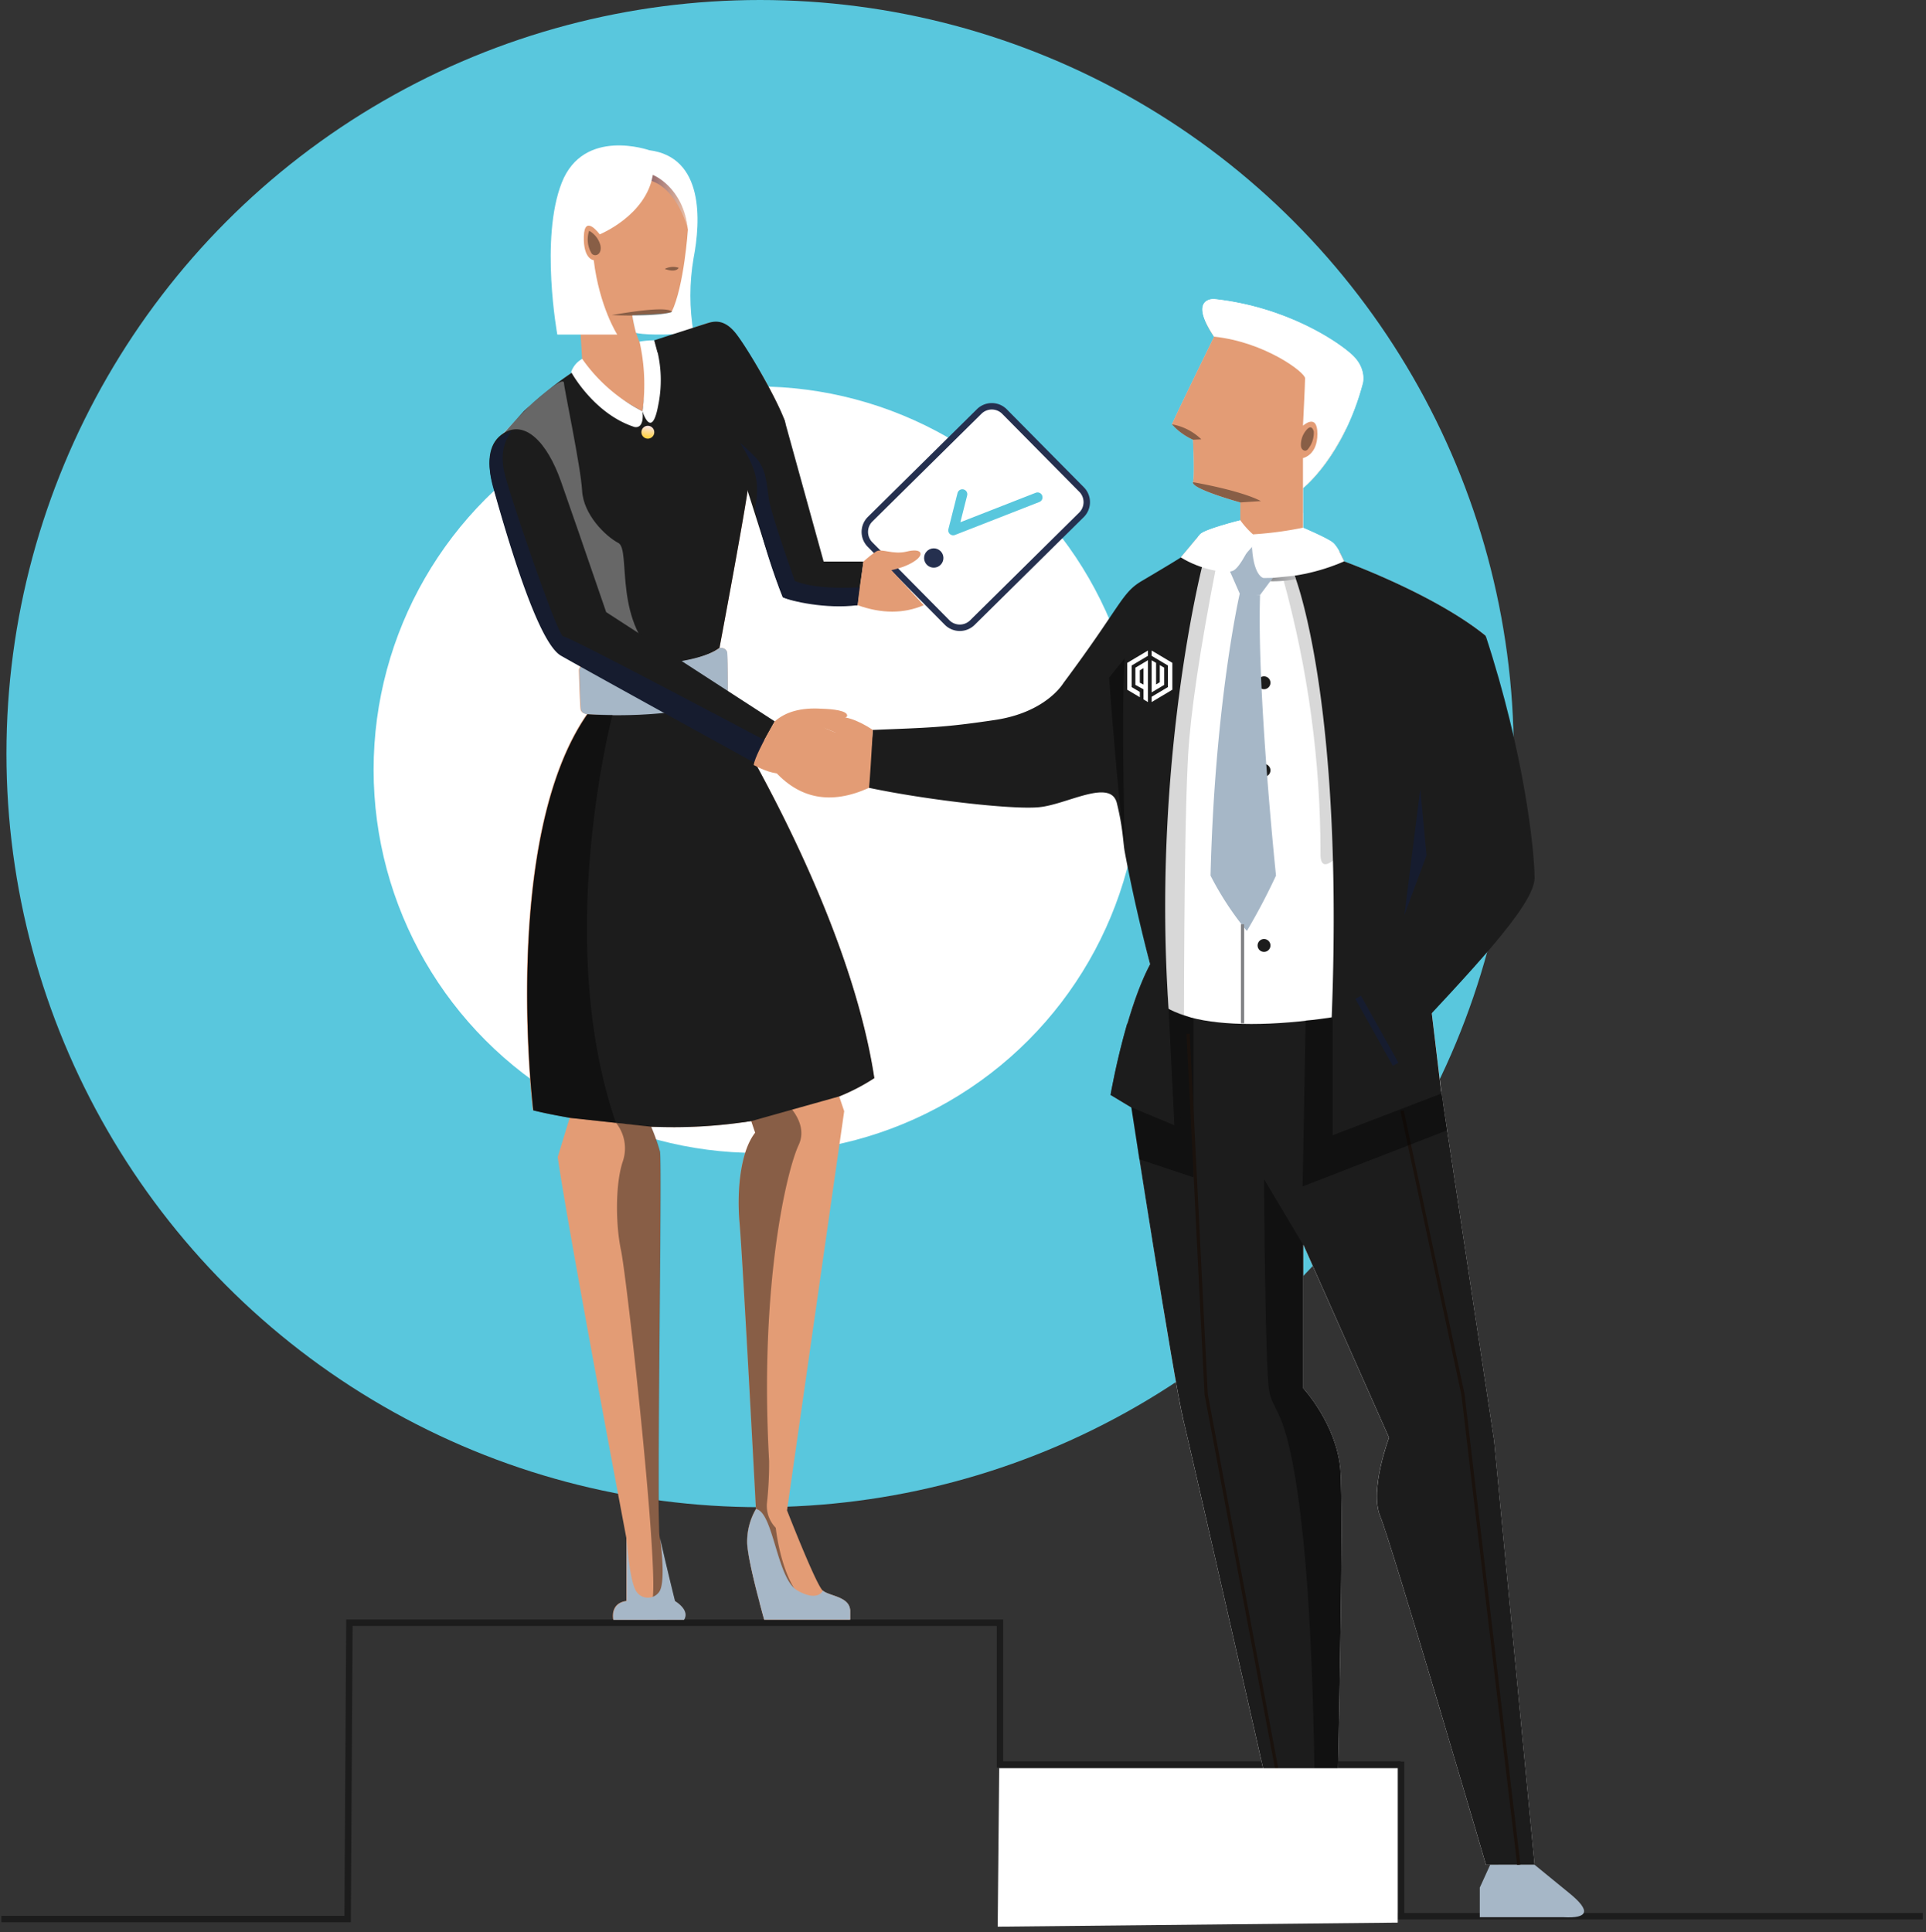 <svg xmlns="http://www.w3.org/2000/svg" viewBox="0 0 299 300"><rect x="0" y="0" width="299" height="300" fill="#333333" stroke="none"/><defs><linearGradient id="a" x1="-156.164%" x2="132.534%" y1="53.341%" y2="48.579%"><stop offset="0%" stop-color="#FFF"/><stop offset="100%" stop-color="#808184"/></linearGradient><linearGradient id="b" x1="43.539%" x2="55.6%" y1="3.448%" y2="86.638%"><stop offset="0%" stop-color="#F9E4E4"/><stop offset="100%" stop-color="#FFD24A"/></linearGradient><linearGradient id="c" x1="0%" x2="100%" y1="49.96%" y2="49.96%"><stop offset="0%" stop-color="#FFF"/><stop offset="100%" stop-color="#262261"/></linearGradient></defs><g fill="none" fill-rule="evenodd" transform="translate(-50)"><circle cx="168" cy="117" r="117" fill="#59C7DD" fill-rule="nonzero"/><circle cx="167.5" cy="119.5" r="59.5" fill="#FFF" fill-rule="nonzero"/><g stroke="#1C1C1C" stroke-linecap="square"><path d="M267 297.5h81M50.706 297.942h53.263M104.243 251.942l-.274 46M205.243 251.942v22M206.243 273.942h60.726M104.243 251.942h100.726"/></g><g transform="matrix(-1 0 0 1 313 26)"><path fill="#FFF" fill-rule="nonzero" d="M79.673 60.532s-2.31-2.794-3.003-3.576c-.693-.782-6.252-2.175-6.252-2.175v-2.774s7.631-2.1 7.353-3.147c-.279-1.047 0-6.586 0-6.586a9.874 9.874 0 0 0 3.268-2.393c-1.046-2.393-6.537-13.595-6.537-13.595 4.077-6.118 0-5.84 0-5.84-11.178 1.197-19.19 6.588-21.438 8.681-2.25 2.094-1.645 4.344-1.645 4.344 2.997 11.372 9.276 16.314 9.276 16.314v6.172s-3.785 1.61-4.628 2.304c-.843.694-1.767 2.923-1.767 2.923S40.35 66.221 32.325 72.74l9.133 52.448-2.25 18.585-8.154 53.898-6.286 65.854h7.557s14.67-49.955 16.396-54.074c1.726-4.12-1.359-12.236-1.359-12.236l13.319-29.99v22.323s-5.062 5.438-5.742 12.405c-.68 6.967.68 61.565.68 61.565h7.889s14.202-62.47 15.778-69.008c1.577-6.54 8.046-48.575 8.046-48.575l3.227-1.944s-2.256-13.078-6.115-20.29c0 0 3.832-14.887 5.184-26.613l-9.955-36.556z"/><path fill="#D8D8D8" fill-rule="nonzero" d="M63.807 63.814C59.936 77.894 58 92.092 58 106.408c.084 2.788-1.437 2.285-4.563-1.509l5.603-40.65 2.783-.87 1.984.435zM77.29 61.682l-3.028.596c2.468 12.684 3.896 22.31 4.283 28.877.388 6.567.604 20.043.65 40.426l2.387-.964 1.71-22.632-1.71-27.19-4.293-19.113z"/><circle cx="66.769" cy="80.006" r="1" fill="#1C1C1C" fill-rule="nonzero"/><circle cx="66.769" cy="93.601" r="1" fill="#1C1C1C" fill-rule="nonzero"/><circle cx="66.769" cy="107.196" r="1" fill="#1C1C1C" fill-rule="nonzero"/><circle cx="66.769" cy="120.791" r="1" fill="#1C1C1C" fill-rule="nonzero"/><path fill="#1C1C1C" fill-rule="nonzero" d="M87.372 145.935l3.228-1.944s-.917-5.295-2.568-11.012l-4.24-4.004c-2.54 2.67-7.563 4.004-15.068 4.004s-16.335-1.335-26.492-4.004v5.527c0 .49-1.01 3.58-3.03 9.271l-8.155 53.898-6.285 65.854h7.556s14.67-49.955 16.397-54.074c1.726-4.12-1.36-12.236-1.36-12.236l13.32-29.99v22.323s-5.063 5.438-5.743 12.405c-.68 6.967.68 61.565.68 61.565H63.5s14.202-62.47 15.778-69.008c1.577-6.54 8.093-48.575 8.093-48.575z"/><path fill="#A6B7C7" fill-rule="nonzero" d="M31.659 263.525l1.614 3.541v4.596H20.295c-3.932.215-4.253-1.02-.963-3.704 3.29-2.685 5.102-4.165 5.436-4.44l6.89.007zM64.908 62.183v.87l2.473 3.318h3.071l1.584-3.61-4.043-4.575z"/><path fill="#A6B7C7" fill-rule="nonzero" d="M70.54 66.173s3.86 16.756 4.533 43.77a47.482 47.482 0 0 1-5.64 8.598 96.345 96.345 0 0 1-4.525-8.599s2.983-28.549 2.473-43.571l3.16-.198z"/><path fill="#1C1C1C" fill-rule="nonzero" d="M32.352 72.713l9.106 52.475-2.223 18.558-.224 1.468c10.546 3.997 18.143 2.638 18.143 2.638-4.45-61.36 4.866-84.493 4.866-84.493L55.082 59.6c-.28.505-.53 1.025-.755 1.557 0 0-13.95 5.037-21.975 11.556zM127.492 87.327c-8.684-.355-11.004-.355-18.967-1.547-7.963-1.193-10.572-5.675-10.645-5.774-8.973-12.043-8.973-13.932-12.117-15.793-6.049-3.579-6.09-3.681-6.09-3.681s-1.698-2.04-2.622-3.134l-.734 4.31s10.335 40.105 3.397 86.15a19.293 19.293 0 0 0 7.631-1.923l3.228-1.944s-2.256-13.078-6.116-20.29c0 0 2.28-8.506 3.943-17.505.25-1.354.25-3.568 1.211-7.49.96-3.922 7.736.197 12.059.616 4.323.42 17.92-1.203 26.42-3.007 0-1.108 0-2.815-.598-8.988z"/><path style="mix-blend-mode:multiply" fill="#000" fill-rule="nonzero" d="M77.712 132.132s2.952-1.06 3.87-1.515c-.011-.006-.308 6.025-.892 18.092l6.642-2.774-1.21 8.06-8.41 2.79v-24.653z" opacity=".4"/><path fill="#E39C75" fill-rule="nonzero" d="M127.492 87.327c2.488-1.645 4.61-2.305 6.367-1.981 1.757.323 2.584.707 2.481 1.15l-3.053 1.249 9.69 5.713c-3.999 4.6-8.962 5.552-14.888 2.857-.12-1.192-.32-4.188-.597-8.988z"/><path fill="#FFF" fill-rule="nonzero" d="M76.697 56.956c-.68-.788-6.251-2.175-6.251-2.175v-2.63l-9.724 1.46v2.319s-3.785 1.61-4.628 2.304c-.842.693-1.767 2.923-1.767 2.923 3.953 1.72 8.22 2.6 12.53 2.583 0 0 1.672-.252 1.815-5.554 0 0 1.767 4.024 2.97 4.453 1.202.428 4.967-.19 8.059-2.107-.028 0-2.31-2.794-3.004-3.576z"/><path fill="#E39C75" fill-rule="nonzero" d="M68.482 56.963a13.165 13.165 0 0 0 1.964-2.182v-2.774s7.63-2.1 7.352-3.147c-.279-1.047 0-6.586 0-6.586a9.874 9.874 0 0 0 3.269-2.393c-1.047-2.393-6.537-13.595-6.537-13.595.49-.718.919-1.475 1.284-2.264l-1.855-.584-20.522 7.497.625 9.646c3.051 6.328 6.66 9.177 6.66 9.177v6.172c2.56.525 5.152.87 7.76 1.033z"/><path fill="#FFF" fill-rule="nonzero" d="M74.53 26.265c4.077-6.117 0-5.839 0-5.839-11.179 1.197-19.19 6.587-21.44 8.68-2.248 2.094-1.644 4.344-1.644 4.344 2.997 11.373 9.276 16.314 9.276 16.314v-4.642s-2.243-.422-2.243-3.753c0-3.33 2.243-1.277 2.243-1.277s-.326-6.444-.326-7.362c0-.918 6.251-5.628 14.134-6.465z"/><path stroke="#808184" stroke-width=".5" d="M70.106 117.5v15.376"/><path stroke="#1A120D" stroke-width=".5" d="M78.545 134.502l-2.792 55.997-13.76 73.019M45.33 146.455l-9.445 44.058-8.664 73.005"/><path style="mix-blend-mode:multiply" fill="#000" fill-rule="nonzero" d="M76.5 42.212l1.298.062a9.874 9.874 0 0 0 3.269-2.393 8.65 8.65 0 0 0-4.567 2.331zM77.798 48.86s-7.27 1.23-10.546 2.937l3.194.21s7.63-2.1 7.352-3.147zM59.043 41.016c-.041.986.28 1.954.904 2.719.38.476 1.02.17 1.087-.47a3.474 3.474 0 0 0-.971-2.636c-.775-.796-1.02.387-1.02.387zM90.822 79.218C89.797 92.67 88.99 101.23 88.4 104.899c-.006-.052.538-20.638 0-28.663.619.746 1.426 1.74 2.422 2.982z" opacity=".4"/><path fill="url(#a)" fill-rule="nonzero" d="M65.79 64.243a19.19 19.19 0 0 1-3.967-.32l.197-.543 3.397.34.374.523z"/><path fill="#A6B7C7" fill-rule="nonzero" d="M55.66 263.518a22.436 22.436 0 0 0-2.134 5.186l12.645 2.46s7.788.85 8.65.327c.592-.367-.08-1.856-.08-1.856l-11.192-6.117h-7.89z"/><path style="mix-blend-mode:multiply" fill="#000" fill-rule="nonzero" d="M60.722 189.548s-5.063 5.438-5.742 12.405c-.68 6.967.68 61.565.68 61.565h3.173c0-3.365-.109-31.887 1.889-50.981 2.133-20.345 4.648-18.89 5.266-22.684.618-3.792.775-32.757.775-32.757l-6.055 10.129.014 22.323z" opacity=".4"/><path fill="#FFF" fill-rule="nonzero" d="M84.787 75.82V75L88 76.914v4.172l-.008.005-1.942 1.157v-.82l.008-.005 1.255-.748v-3.351l-2.526-1.504zm-1.262 4.446v-3.347l.688-.407v4.984l-1.95-1.162v-2.668l.687-.406v2.664l.575.342zM81 76.914l.008-.005L84.213 75v.827l-.009.005-.679.402v-.004l-1.838 1.094v3.351l2.526 1.505V83l-.025-.015-3.188-1.9v-4.17zm4.475 4.11v-.734l.575-.3v-1.913l-.575-.343v4.857l-.688.409v-6.495l1.95 1.162v2.667l-1.262.69z"/><path style="mix-blend-mode:multiply" fill="#000" fill-rule="nonzero" d="M56.118 132.132v18.131l-16.917-6.49-.815 5.732 22.39 8.698-.467-25.774z" opacity=".4"/><path fill="#1C1C1C" fill-rule="nonzero" d="M32.352 72.713c-5.994 18.287-7.584 33.37-7.584 37.61 0 4.24 10.274 14.865 20.562 25.921l1.856-8.19-14.834-55.341z"/><path fill="#161C2F" fill-rule="nonzero" d="M44.98 116.095l-3.442-9.29.974-10.27z"/><path stroke="#161C2F" d="M52.153 128.842l-5.823 10.402"/></g><path stroke="#1C1C1C" stroke-linecap="square" d="M267.51 274v23.13"/><path fill="#FFF" fill-rule="nonzero" d="M266.99 298.5v-23.968h-61.87l-.233 24.598z"/><g transform="matrix(-1 0 0 1 221.717 21.834)"><path fill="#E39C75" fill-rule="nonzero" d="M90.693 42.349c-4.802-4.643-9.41-7.361-9.41-7.361l.564-9.354S92.277-1.032 71.98 1.68c0 0-7.026 1.183-7.121 9.652-.096 8.47 2.167 14.955 2.561 15.26.395.307 2.555.3 6.116.497 0 0-.523 3.739-1.542 4.826 0 0-4.574-1.801-10.054-3.56 0 0-2.543-.951-4.187 1.346-1.645 2.298-5.214 7.367-7.844 13.783l6.795 2.903s-1.515 3.555-1.189 6.831c.326 3.277 4.512 25.518 4.512 25.518s-1.094-.088-1.189.83c-.095.917-.088 6.953-.088 6.953.312.365.726.628 1.189.755 0 0-19.808 31.105-23.933 58.275a31.628 31.628 0 0 0 5.436 2.834l-.781 2.304 8.874 61.973s-4.505 11.556-5.538 12.446c-1.032.89-4.145.904-4.26 3.1v1.42h13.352s2.528-8.911 2.644-11.888a10.05 10.05 0 0 0-1.36-5.296s2.073-39.16 2.535-44.326c.462-5.166-.136-11.188-2.419-14.091l.612-1.815a77.44 77.44 0 0 0 15.547.877 32.418 32.418 0 0 0-1.359 3.834c-.394 1.604.584 57.166 0 60.015-.584 2.848-2.31 9.788-2.31 9.788s-2.379 1.36-1.407 2.903H76.52s.578-2.55-2.038-2.903v-9.788s9.092-48.086 10.654-59.138l-1.868-6.118c1.862-.333 3.771-.68 5.742-1.17 0 0 5.048-42.144-8.42-61.503 0 0 .918 0 1.013-.795.095-.795.251-6.036.251-6.036a1.08 1.08 0 0 0-1.087-.918s9.724-8.747 13.836-32.497c-.005-.937-1.025-3.194-1.913-3.489l-1.996-2.923z"/><path fill="#FFF" fill-rule="nonzero" d="M70.363 5.33s-4.757 1.883-5.436 8.49c0 0 .577 8.755 2.52 12.78 0 0 .53.373 6.116.496-.145.927-.34 1.846-.584 2.753 0 0-2.039.591-8.936 0 .662-3.837.662-7.76 0-11.597-1.128-5.846-1.603-15.695 6.884-16.762 0 0 10.192-3.61 13.59 5.064 3.398 8.673.68 23.56.68 23.56h-9.303s2.772-4.317 3.649-11.556c0 0 1.63-.095 1.536-3.677-.095-3.583-2.467-.327-2.467-.327s-7.176-2.902-8.25-9.224z"/><path style="mix-blend-mode:multiply" fill="#000" fill-rule="nonzero" d="M56.5 152.434l-5.605-4.132s-5.043 3.623-3.167 7.633c1.875 4.01 6.116 21.881 4.587 49.071a56.356 56.356 0 0 0 .333 6.471 4.84 4.84 0 0 1-1.36 3.882s-.91 8.768-4.756 11.555c-3.846 2.787 7.332 0 7.332 0l1.644-7.409c.108-.582.178-1.17.211-1.76a10.05 10.05 0 0 0-1.359-5.296s2.073-39.16 2.535-44.326c.462-5.166-.136-11.189-2.42-14.091l.612-1.815 1.414.217z" opacity=".4"/><g transform="rotate(-88 39.846 37.556)"><path fill="#FFF" fill-rule="nonzero" stroke="#25304F" d="M21.982 2.12l12.51 11.532a2.781 2.781 0 0 1 .16 3.93L18.53 35.085a2.781 2.781 0 0 1-3.93.16L2.09 23.714a2.781 2.781 0 0 1-.16-3.929L18.053 2.279a2.781 2.781 0 0 1 3.93-.16h0z"/><path stroke="#59C7DD" stroke-linecap="round" stroke-linejoin="round" stroke-width="1.539" d="M21.903 20.644l-5.556 1.614 4.66-13.267"/><circle cx="12.161" cy="25.425" r="1.5" fill="#25304F" fill-rule="nonzero"/></g><path fill="#1C1C1C" fill-rule="nonzero" d="M49.896 43.484L43.85 65.352h-6.178l.897 6.777c5.595 0 9.468-.415 11.62-1.244.969-2.297 3.813-11.097 8.532-26.403l-8.826-.998z"/><path fill="#1C1C1C" fill-rule="nonzero" d="M90.406 42.016c-4.882-4.614-9.123-7.028-9.123-7.028-3.201 3.942-9.303 7.028-9.303 7.028-1.074-7.198 0-10.1 0-10.1s-19.455 5.152-22.084 11.568l6.795 2.903s-1.516 3.555-1.19 6.831c.327 3.277 4.513 25.518 4.513 25.518 5.021 3.854 20.691 2.556 20.691 2.556s9.785-7.945 13.897-31.696c.018-.932.435-1.96-.524-3.535l-3.672-4.045zM80.515 89.048a72.63 72.63 0 0 1-20.603-1.767s-19.808 31.105-23.933 58.274a31.628 31.628 0 0 0 5.436 2.835l13.638 3.827a77.44 77.44 0 0 0 15.548.877l12.577-1.36c1.862-.333 3.772-.68 5.742-1.169.014-.014 5.063-42.171-8.405-61.517z"/><path fill="#A6B7C7" fill-rule="nonzero" d="M54.34 212.45c-2.718.523-3.2 10.834-6.429 12.663-3.227 1.829-3.927 0-3.927 0-1.04.904-4.145.904-4.26 3.1v1.42h13.352s2.528-8.911 2.643-11.888a10.05 10.05 0 0 0-1.38-5.296z"/><path style="mix-blend-mode:multiply" fill="#000" fill-rule="nonzero" d="M70.363 226.078c-.68-7.083 4.077-49.71 4.947-53.802.87-4.092.876-10.42-.293-13.833a6.323 6.323 0 0 1 1.067-5.947l-6.876.639 1.406-.041a32.418 32.418 0 0 0-1.359 3.834c-.394 1.604.584 57.166 0 60.014-.584 2.849-2.31 9.789-2.31 9.789s-2.379 1.36-1.407 2.902h4.077c.585-.591.924-1.679.748-3.555z" opacity=".4"/><path fill="#A6B7C7" fill-rule="nonzero" d="M72.91 225.276a2.14 2.14 0 0 1-3.553 0c-1.067-1.604-.122-8.313-.122-8.313-.591 2.848-2.31 9.788-2.31 9.788s-2.379 1.36-1.407 2.903h10.947s.577-2.55-2.039-2.903v-9.788s-.387 6.695-1.515 8.313zM81.527 88.253c.095-.782.252-6.037.252-6.037a1.08 1.08 0 0 0-1.088-.917C63.635 82.284 60 78.743 60 78.743s-1.094-.088-1.19.83c-.094.917-.087 6.953-.087 6.953.312.365.726.628 1.189.755 9.764 2.719 20.603 1.767 20.603 1.767s.917-.014 1.012-.795z"/><circle cx="71.144" cy="45.272" r="1" fill="url(#b)" fill-rule="nonzero"/><path style="mix-blend-mode:multiply" fill="#000" fill-rule="nonzero" d="M68.521 19.918a2.846 2.846 0 0 0-2.167-.177s.346.843 2.167.177z" opacity=".4"/><path fill="#FFF" fill-rule="nonzero" d="M72.435 31.201a14.082 14.082 0 0 0-2.283-.197 19.338 19.338 0 0 0-.612 10.122c1.013 5.438 2.44.897 2.44.897a30.368 30.368 0 0 1 .455-10.822z"/><path fill="#FFF" fill-rule="nonzero" d="M81.33 33.886a3.677 3.677 0 0 1 1.72 2.04s-3.514 6.498-9.84 8.537c-1.645.272-1.23-2.447-1.23-2.447a25.573 25.573 0 0 0 9.35-8.13z"/><path style="mix-blend-mode:multiply" fill="#000" fill-rule="nonzero" d="M76.75 27.089s-7.203.333-9.33-.49c0 0-.102-1.169 9.33.49zM80.256 13.997a3.65 3.65 0 0 0-1.753 2.27c-.278 1.475.884 1.836 1.36 1.265a4.216 4.216 0 0 0 .393-3.535z" opacity=".4"/><path style="mix-blend-mode:multiply" fill="#D8D8D8" fill-rule="nonzero" d="M94.078 45.864l-4.634-4.759c-1.655-1.426-2.752-2.339-3.29-2.738-.808-.6-1.993-1.397-1.993-.703 0 .695-2.612 13.012-2.815 16.696-.204 3.685-3.59 7.036-5.63 8.11-2.038 1.074 1.034 12.814-7.103 18.699l12.078.123s8.834-12.915 13.217-34.531c.061-.258.109-.598.17-.897z" opacity=".4"/><path fill="#1C1C1C" fill-rule="nonzero" d="M95.184 53.524c1.093-4.02.543-6.72-1.648-8.103-3.288-2.073-6.74 1.342-8.897 7.46-1.438 4.078-3.78 10.852-7.027 20.323l-26.17 16.96 2.775 5.002c17.71-8.835 27.852-13.988 30.422-15.459 2.57-1.47 6.086-10.198 10.545-26.183z"/><path fill="#161C2F" fill-rule="nonzero" d="M92.323 45.166c1.355 1.778 1.695 4.004 1.017 6.677-1.033 4.079-8.226 25.135-9.07 25.135-.562 0-11.08 5.423-31.553 16.268l.5 1.14 1.207 2.215.346-.107C72.12 86.94 82.072 81.432 84.627 79.97c2.57-1.47 6.085-10.199 10.544-26.184 1.093-4.02.544-6.72-1.648-8.103a3.963 3.963 0 0 0-1.2-.517z"/><path fill="#E39C75" fill-rule="nonzero" d="M51.443 90.165c-1.706-1.509-4.123-2.163-7.251-1.964-1.868.05-3.993.307-3.993 1.065 0 .759 3.7.714 3.993 1.297.292.583-2.954 1.58-2.954 1.58l9.11 6.15c1.236.001 2.692-.452 4.369-1.359-.177-1.049-1.268-3.305-3.274-6.77z"/><path style="mix-blend-mode:multiply" fill="#000" fill-rule="nonzero" d="M83.192 151.72c1.862-.332 3.771-.68 5.742-1.169 0 0 5.049-42.144-8.42-61.503a70.074 70.074 0 0 1-3.886.102s9.275 34.925-.537 63.346l7.101-.775z" opacity=".4"/><path style="mix-blend-mode:multiply" fill="url(#c)" fill-rule="nonzero" d="M64.9 13.82s1.494-6.117 5.667-7.565l-.204-.925s-4.737 1.747-5.464 8.49z" opacity=".4"/><path fill="#161C2F" fill-rule="nonzero" d="M56.828 46.946c-1.118 1.695-1.891 3.29-2.321 4.788-.43 1.497-.43 3.298 0 5.404-1.284 5.228-2.723 9.81-4.317 13.747-1.128.602-6.756 1.885-11.578 1.244-.207-1.481-.364-2.409-.47-2.783 4.571.248 7.967-.08 10.186-.984 1.575-4.462 3.732-10.774 4.044-12.806.313-2.032.332-4.656 2.135-6.464 1.202-1.206 1.976-1.921 2.321-2.146z"/><path fill="#E39C75" fill-rule="nonzero" d="M37.673 65.352c-.746-.675-1.4-1.194-1.96-1.558-.84-.545-2.573.545-4.79 0-2.216-.545-2.746.367-1.357 1.374.926.67 2.182 1.175 3.768 1.513l-5.026 5.448c3.113 1.332 6.534 1.332 10.262 0-.166-1.651-.465-3.91-.897-6.777z"/><path fill="#1C1C1C" fill-rule="nonzero" d="M69.665 32.822l.487-1.818a1334.303 1334.303 0 0 0-7.966-2.565c-1.053-.327-2.806-1.033-4.85 1.675-2.045 2.708-6.38 10.298-7.44 13.37-.708 2.049 2.668 1.317 10.128-2.195l9.64-8.467z"/></g></g></svg>